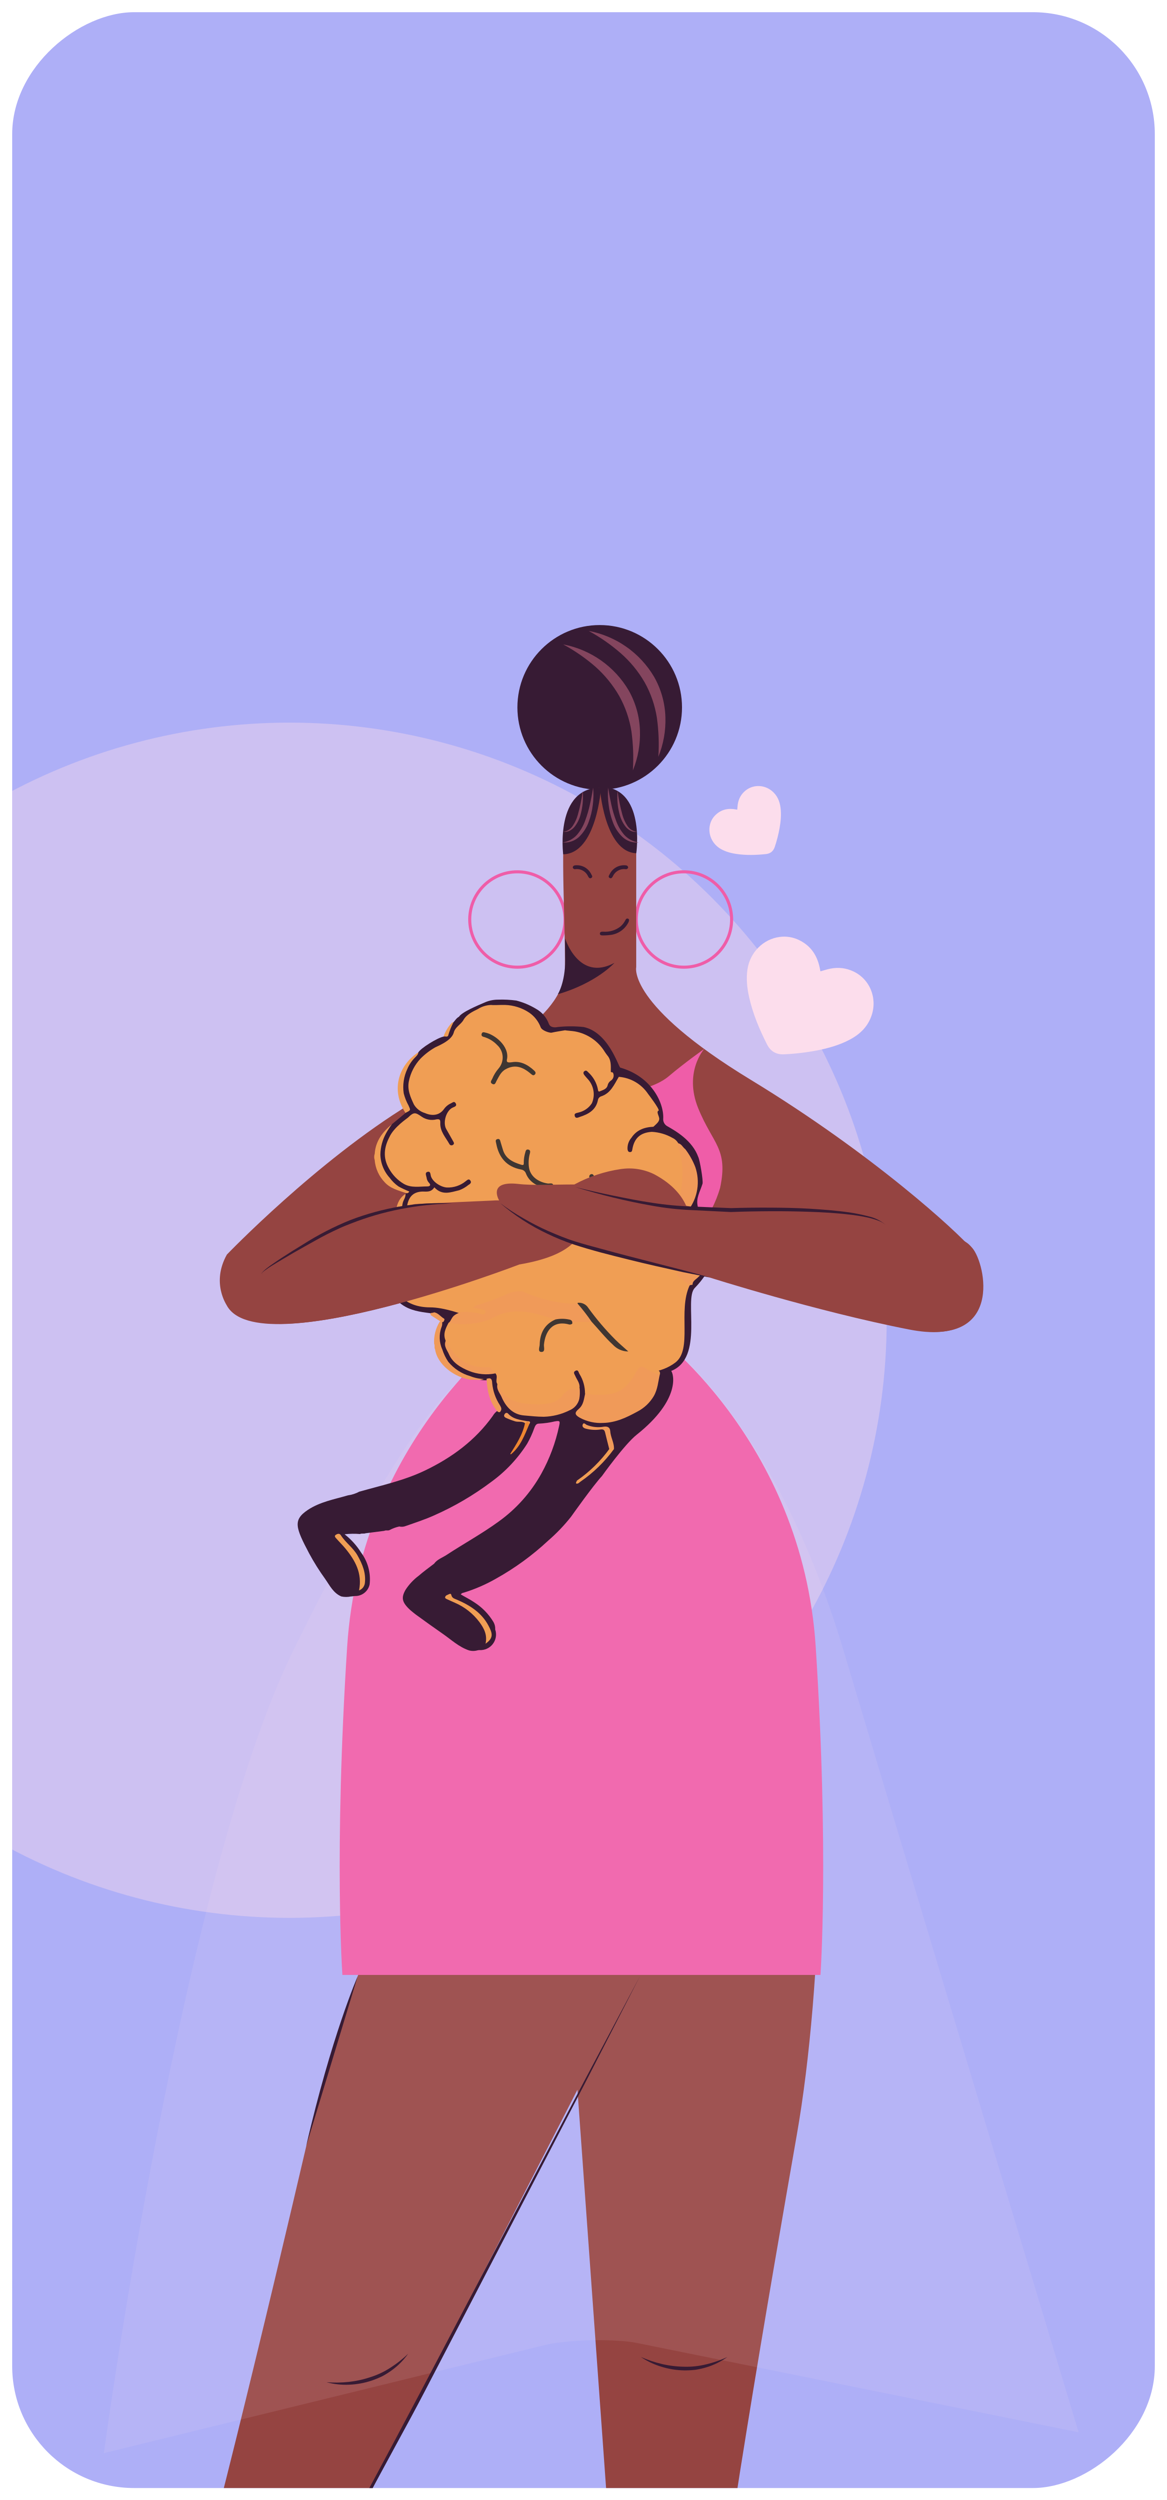<svg width="383" height="820" viewBox="0 0 383 820" fill="none" xmlns="http://www.w3.org/2000/svg">
<g filter="url(#filter0_d_2_95)">
<g clip-path="url(#clip0_2_95)">
<rect x="379" width="812" height="375" rx="40" transform="rotate(90 379 0)" fill="#AEAFF7"/>
<circle opacity="0.4" cx="95" cy="429" r="196" fill="#FCDDEC"/>
<g clip-path="url(#clip1_2_95)">
<path d="M214.069 408.25L213.697 434.658C213.697 434.658 255.403 465.134 263.698 516.689C271.994 568.243 270.265 646.157 261.501 696.199C252.737 746.241 235.63 845.377 233.301 876.658C230.972 907.939 236.423 939.076 230.024 951.919C223.625 964.763 215.234 969 215.234 969C215.234 969 200.54 834.634 200.083 828.26L185.737 628.896C185.737 628.896 175.233 546.385 182.7 529.376C190.167 512.368 211.656 505.79 211.656 505.79L183.697 506.882L214.069 408.25Z" fill="#954441"/>
<path d="M241.297 486.093L247.78 476.49C247.576 476.99 247.26 477.436 246.856 477.794C246.452 478.152 245.971 478.412 245.451 478.554C236.519 481.015 193.829 494.543 168.931 533.95C141.067 578.122 112.063 650.443 100.502 699.909C88.941 749.375 65.687 847.274 55.603 876.946C45.519 906.619 28.172 933.206 29 947.49C29.248 952.928 30.468 958.278 32.602 963.287C32.864 963.886 33.289 964.401 33.828 964.773C34.367 965.146 34.999 965.361 35.653 965.394C36.307 965.428 36.957 965.279 37.532 964.964C38.106 964.649 38.581 964.18 38.904 963.611C51.918 940.456 102.531 850.455 105.064 845.498L196.47 667.848L196.554 667.692C198.067 665.111 238.572 595.671 238.38 577.426C238.296 569.408 235.054 562.146 231.381 556.492C230.967 555.847 230.775 555.084 230.834 554.319C230.892 553.554 231.199 552.83 231.706 552.254C232.213 551.679 232.894 551.285 233.646 551.131C234.397 550.978 235.178 551.073 235.871 551.403L241.789 554.212C242.299 554.452 242.859 554.568 243.422 554.548C243.985 554.528 244.536 554.373 245.027 554.097C245.518 553.821 245.936 553.431 246.246 552.96C246.556 552.49 246.748 551.951 246.807 551.391L243.578 495.803C244.07 491.758 242.846 482.311 241.297 486.093Z" fill="#954441"/>
<path d="M267.708 536.074C263.326 468.015 213.889 432.497 213.889 432.497L214.273 405.417L190.864 393.942L167.454 405.417L167.838 432.497C167.838 432.497 118.317 468.015 113.935 536.074C109.554 604.133 112.375 643.72 112.375 643.72H269.268C269.268 643.72 272.09 604.121 267.708 536.074Z" fill="#EF5DA8"/>
<path opacity="0.1" d="M276.772 537.095C252.762 456.972 213.889 432.461 213.889 432.461L214.273 405.382L190.864 393.906L167.454 405.382L159.23 444.813C159.23 444.813 146.313 435.69 96.36 537.095C59.541 611.912 34.078 800.557 34.078 800.557L178.366 765.219C179.986 764.809 181.63 764.5 183.288 764.294C190.41 763.429 197.601 763.276 204.753 763.838C206.435 763.981 208.107 764.225 209.76 764.571L354 793.727C354 793.727 307.949 641.26 276.772 537.095Z" fill="#FCDDEC"/>
<path d="M196.818 255.015C211.736 255.015 223.83 242.923 223.83 228.008C223.83 213.092 211.736 201 196.818 201C181.9 201 169.807 213.092 169.807 228.008C169.807 242.923 181.9 255.015 196.818 255.015Z" fill="#371B34"/>
<path d="M224.466 313.208C233.105 313.208 240.109 306.205 240.109 297.567C240.109 288.929 233.105 281.927 224.466 281.927C215.827 281.927 208.824 288.929 208.824 297.567C208.824 306.205 215.827 313.208 224.466 313.208Z" stroke="#EF5DA8" stroke-miterlimit="10"/>
<path d="M169.806 313.208C178.446 313.208 185.449 306.205 185.449 297.567C185.449 288.929 178.446 281.927 169.806 281.927C161.167 281.927 154.164 288.929 154.164 297.567C154.164 306.205 161.167 313.208 169.806 313.208Z" stroke="#EF5DA8" stroke-miterlimit="10"/>
<path d="M74.464 407.458C74.464 407.458 103.912 376.825 134.549 358.124C165.186 339.423 185.45 328.896 185.45 313.255C185.45 297.615 184.046 274.076 185.45 265.458C186.759 257.356 196.843 249.529 205.199 258.124C207.924 260.933 208.8 264.126 208.8 271.424V313.195C208.8 313.195 205.751 325.439 246.328 350.106C286.905 374.773 314.372 400.232 318.742 405.405C323.112 410.579 329.09 438.031 298.454 432.053C267.817 426.075 232.798 414.948 232.798 414.948C232.798 414.948 187.863 406.258 180.264 399.836C175.2 395.735 169.572 392.384 163.553 389.885C163.553 389.885 159.267 383.127 169.772 384.315C180.276 385.504 198.968 381.915 218.068 389.489C237.168 397.063 278.549 391.085 290.482 397.891L230.985 392.562L223.782 384.363L201.093 359.72L176.278 364.87L150.72 388.685L162.341 389.753C162.341 389.753 178.715 389.753 180.132 389.141C181.549 388.529 201.357 374.185 214.502 381.267C227.648 388.349 226.027 398.239 226.027 398.239C226.027 398.239 205.619 400.46 196.507 398.239C187.395 396.019 195.09 406.534 170.024 410.771C170.024 410.771 84.788 443.516 74.416 424.119C74.464 424.071 69.23 416.797 74.464 407.458Z" fill="#954441"/>
<path d="M229.136 359.444C224.334 347.561 231.129 340.011 231.129 340.011C231.129 340.011 224.551 344.668 219.532 348.929C212.906 354.571 199.232 354.799 199.232 354.799C169.808 355.999 160.288 341.931 160.288 341.931C160.288 341.931 160.588 355.699 150.924 364.738C140.359 374.665 147.562 389.057 148.211 390.737C148.703 390.821 162.617 390.509 162.617 390.509H163.709C163.121 389.441 160.576 384.051 170.036 385.132C174.742 385.672 181.104 385.24 188.415 385.3C195.714 381.567 206.555 377.593 214.826 382.023C220.829 385.24 223.71 389.033 225.115 392.214C227.948 392.214 230.781 392.358 233.602 392.478C234.709 390.295 235.617 388.017 236.315 385.672C239.089 372.648 233.974 371.34 229.136 359.444Z" fill="#EF5DA8"/>
<path d="M107.153 777.294C109.608 777.487 112.075 777.451 114.524 777.186C116.942 776.918 119.325 776.391 121.631 775.614C123.947 774.88 126.152 773.834 128.186 772.505C130.256 771.179 132.191 769.651 133.96 767.944C132.51 769.995 130.739 771.799 128.714 773.285C127.701 774.036 126.634 774.711 125.52 775.302C124.383 775.857 123.212 776.343 122.015 776.754C119.619 777.556 117.121 778.013 114.596 778.111C112.087 778.226 109.576 777.95 107.153 777.294V777.294Z" fill="#371B34"/>
<path d="M210.348 769.024C212.604 770.014 214.947 770.794 217.347 771.352C219.712 771.889 222.125 772.179 224.55 772.217C226.975 772.283 229.398 772.021 231.753 771.436C234.145 770.873 236.474 770.068 238.704 769.036C236.66 770.497 234.394 771.62 231.993 772.361C230.787 772.735 229.555 773.02 228.308 773.213C227.053 773.364 225.79 773.433 224.526 773.417C221.996 773.375 219.486 772.971 217.071 772.217C214.679 771.503 212.412 770.426 210.348 769.024V769.024Z" fill="#371B34"/>
<path d="M210.048 644.105L192.508 678.23L174.801 712.272L139.374 780.343C136.421 786.021 133.372 791.626 130.298 797.256L121.15 814.121L102.879 847.862L84.583 881.592L66.132 915.201L84.067 881.279L102.231 847.49C114.236 824.912 126.433 802.405 138.378 779.791L174.153 711.9L192.052 677.954L210.048 644.105Z" fill="#371B34"/>
<path d="M117.405 644.105C117.405 644.105 108.785 663.766 100.466 699.932Z" fill="#371B34"/>
<path d="M220.288 445.629C231.176 441.284 224.369 422.174 227.995 418.441C239.436 406.666 232.305 397.351 231.777 396.679C230.3 394.278 229.099 394.278 228.979 391.59C228.379 388.889 229.724 386.92 230.564 384.22C230.828 383.127 229.64 376.345 229.16 375.445C227.227 370.104 221.956 367.043 218.979 365.35C218.556 365.114 218.208 364.764 217.974 364.34C217.741 363.915 217.631 363.433 217.659 362.95C217.983 358.148 214.153 349.146 203.553 346.145C202.905 345.653 199.663 334.55 191.548 332.833C188.723 332.531 185.873 332.531 183.048 332.833C182.712 332.893 180.767 333.313 180.143 331.825C179.381 329.716 177.879 327.954 175.917 326.867C173.906 325.657 171.731 324.744 169.459 324.155C167.47 323.885 165.462 323.785 163.456 323.855C162.039 323.853 160.636 324.131 159.326 324.671C156.505 325.871 151.571 327.96 150.623 329.472C149.71 329.928 149.29 330.877 148.57 331.525C147.828 332.331 147.296 333.309 147.021 334.37C146.942 334.737 146.769 335.077 146.519 335.357C146.268 335.637 145.949 335.847 145.593 335.966C143.552 336.35 137.933 339.855 137.285 341.187C135.616 342.904 133.792 344.512 133.023 346.925C131.991 350.19 131.187 353.395 132.927 356.756C133.564 357.956 134.716 359.505 133.143 360.981L128.641 364.702C126.119 367.189 124.602 370.518 124.38 374.053C124.056 378.47 127.741 384.352 132.015 386.248C132.507 386.476 133.215 386.464 133.215 387.256C133.217 387.363 133.188 387.467 133.131 387.557C131.734 389.553 131.174 392.018 131.571 394.422C131.908 395.943 131.722 397.534 131.042 398.936C130.043 399.848 129.26 400.972 128.749 402.225C126.889 405.994 125.616 409.931 126.276 414.228C126.162 415.082 126.211 415.949 126.421 416.785C127.249 419.918 129.386 422.03 131.907 423.855C134.632 425.823 137.837 426.255 141.031 426.664C141.421 426.778 141.824 426.843 142.231 426.856C143.54 427.336 144.92 427.732 145.148 429.436C145.046 429.834 144.884 430.215 144.668 430.565C143.801 432.403 143.593 434.485 144.08 436.458C144.455 439.576 145.938 442.456 148.258 444.573C151.223 446.993 154.87 448.428 158.69 448.678C159.034 448.708 159.379 448.708 159.722 448.678C160.407 448.606 161.019 448.678 161.079 449.542C161.427 452.232 162.313 454.824 163.684 457.164C164.08 457.968 163.912 458.484 163.096 458.809C162.548 459.233 162.088 459.759 161.739 460.357C156.001 468.399 148.318 474.041 139.518 478.266C132.627 481.579 125.112 483.187 117.909 485.228C116.754 485.847 115.498 486.254 114.199 486.428C109.686 487.749 105.016 488.553 100.994 491.23C96.084 494.531 96.996 496.991 101.438 505.43C103.007 508.344 104.768 511.151 106.708 513.832C108.173 515.921 109.397 518.501 112.039 519.594C113.06 519.81 114.115 519.81 115.136 519.594C115.592 519.594 116.048 519.462 116.504 519.45C117.619 519.475 118.708 519.112 119.585 518.422C120.461 517.732 121.07 516.758 121.306 515.669C121.747 511.95 120.746 508.205 118.509 505.202C117.072 502.898 115.239 500.866 113.095 499.2C114.772 499.001 116.466 498.973 118.149 499.116C118.737 498.816 119.35 499.116 119.986 498.864L126.12 498.072C126.697 497.748 127.393 498.144 127.969 497.76C128.939 497.252 129.973 496.877 131.042 496.643C131.72 496.81 132.433 496.764 133.083 496.511C136.241 495.407 139.398 494.387 142.471 493.006C149.126 490.071 155.422 486.382 161.235 482.011C165.914 478.617 169.91 474.369 173.012 469.492C173.925 467.885 174.696 466.203 175.317 464.462C175.605 463.694 175.917 462.866 176.926 462.902C178.653 462.824 180.37 462.583 182.052 462.182C183.769 461.893 183.865 462.001 183.48 463.754C182.324 469.185 180.37 474.415 177.682 479.274C174.216 485.528 169.397 490.929 163.576 495.083C158.102 499.056 152.183 502.285 146.529 505.994C145.136 506.894 143.48 507.434 142.459 508.851C140.767 510.159 139.026 511.395 137.417 512.8C135.727 514.06 134.272 515.608 133.119 517.373C131.619 519.99 131.847 521.49 134.68 524.083C135.244 524.587 135.88 525.067 136.457 525.523C139.362 527.644 142.295 529.737 145.256 531.801C148.054 533.734 150.575 536.146 153.9 537.275C154.804 537.521 155.757 537.521 156.661 537.275C156.881 537.22 157.107 537.188 157.333 537.179C158.175 537.234 159.018 537.08 159.786 536.732C160.554 536.383 161.225 535.85 161.738 535.181C162.251 534.511 162.591 533.725 162.727 532.893C162.863 532.06 162.792 531.207 162.52 530.409C162.57 529.501 162.339 528.6 161.859 527.828C160.319 525.31 158.23 523.173 155.749 521.574C154.296 520.578 152.712 519.822 151.211 518.909C151.326 518.752 151.473 518.62 151.643 518.523C151.813 518.425 152.001 518.365 152.195 518.345C155.879 517.211 159.426 515.673 162.772 513.76C168.964 510.309 174.717 506.121 179.903 501.289C182.651 498.915 185.167 496.287 187.418 493.438C188.09 492.502 194.621 483.283 197.562 480.091C197.562 480.091 204.981 469.684 208.979 466.527C223.481 454.992 221.08 446.601 220.288 445.629Z" fill="#371B34"/>
<path d="M158.799 448.27C157.418 448.858 155.99 448.39 154.597 448.522C149.003 447.765 143.552 443.504 142.784 438.523C142.436 437.971 142.784 437.323 142.484 436.722C142.333 434.194 142.961 431.68 144.285 429.52C144.369 429.433 144.481 429.377 144.602 429.364C144.722 429.351 144.844 429.381 144.945 429.448C145.003 429.495 145.05 429.553 145.083 429.619C145.116 429.686 145.134 429.758 145.137 429.832C145.17 430.35 145.079 430.869 144.873 431.345C144.019 433.689 144.118 436.275 145.149 438.547C145.605 439.995 146.268 441.37 147.118 442.628C148.983 444.894 151.497 446.535 154.321 447.333C155.747 447.907 157.263 448.224 158.799 448.27V448.27Z" fill="#F09A59"/>
<path d="M128.642 364.702C127.924 365.651 127.274 366.65 126.698 367.691C125.53 369.817 124.891 372.192 124.837 374.617C124.893 377.443 125.967 380.154 127.862 382.251C128.675 383.369 129.669 384.342 130.803 385.132C131.936 385.751 133.107 386.296 134.309 386.765C134.269 386.881 134.204 386.987 134.12 387.076C134.036 387.165 133.933 387.235 133.82 387.282C133.706 387.328 133.584 387.35 133.461 387.346C133.339 387.342 133.218 387.311 133.108 387.257C130.707 386.404 128.174 385.828 126.313 383.812C124.376 381.833 123.195 379.238 122.976 376.478C122.748 375.808 122.748 375.082 122.976 374.413C123.24 370.248 125.557 367.259 128.642 364.702Z" fill="#F09E54"/>
<path d="M137.261 341.152C137.345 341.656 136.769 342.292 136.264 342.784C135.174 343.868 134.302 345.152 133.695 346.565C132.516 349.058 132.098 351.843 132.495 354.571C132.845 355.977 133.382 357.329 134.092 358.592C134.752 360.141 134.932 360.069 133.071 360.993C128.137 353.443 130.862 345.317 137.261 341.152Z" fill="#F09E54"/>
<path d="M133.084 387.557C133.192 388.661 132.436 389.489 132.184 390.486C131.787 392.272 131.787 394.124 132.184 395.911C132.352 396.477 132.325 397.083 132.108 397.632C131.89 398.18 131.494 398.64 130.983 398.936C129.302 395.455 129.386 389.897 133.084 387.557Z" fill="#F09E54"/>
<path d="M144.837 429.472H144.669L141.391 427.348C140.959 426.255 142.087 426.736 142.424 426.399C143.804 426.568 144.549 427.792 145.665 428.428C146.109 428.68 145.737 429.136 145.569 429.472C145.522 429.524 145.464 429.565 145.4 429.594C145.336 429.622 145.267 429.636 145.197 429.636C145.127 429.636 145.058 429.622 144.993 429.594C144.929 429.565 144.872 429.524 144.825 429.472H144.837Z" fill="#F09A59"/>
<path d="M148.738 331.453C148.09 332.722 147.56 334.048 147.154 335.414C147.01 336.314 146.133 335.834 145.569 335.93C146.171 334.224 147.129 332.665 148.378 331.357C148.439 331.325 148.51 331.317 148.577 331.335C148.644 331.353 148.701 331.395 148.738 331.453V331.453Z" fill="#F09E54"/>
<path d="M201.296 348.102C201.434 348.517 201.432 348.965 201.291 349.379C201.151 349.793 200.878 350.15 200.516 350.394C199.941 350.773 199.54 351.365 199.399 352.039C199.063 353.239 197.839 353.491 196.878 353.923C196.326 354.187 196.266 353.623 196.218 353.215C195.776 351.065 194.657 349.113 193.025 347.646C192.689 347.297 192.376 346.913 191.824 347.297C191.272 347.682 191.476 348.21 191.824 348.654C192.172 349.098 192.497 349.434 192.857 349.854C193.845 350.902 194.503 352.217 194.751 353.636C194.998 355.055 194.824 356.516 194.249 357.836C193.233 359.397 191.641 360.493 189.819 360.885C189.231 361.065 188.367 361.089 188.619 361.966C188.883 363.022 189.819 362.482 190.336 362.302C193.109 361.401 195.534 360.093 196.218 356.888C196.249 356.6 196.36 356.326 196.538 356.097C196.716 355.868 196.955 355.693 197.227 355.592C200.432 354.584 201.56 351.703 203.085 349.17C205.005 349.314 206.868 349.892 208.531 350.861C210.195 351.83 211.617 353.164 212.689 354.764C213.013 355.184 216.29 359.481 216.194 360.225C215.21 360.585 216.411 362.086 216.363 363.01C216.315 363.934 215.438 364.606 214.442 365.543C211.488 365.675 208.919 366.587 207.239 369.144C206.783 369.663 206.434 370.268 206.214 370.923C205.993 371.579 205.905 372.271 205.954 372.961C206.026 373.441 206.23 373.885 206.807 373.849C207.383 373.813 207.431 373.453 207.515 373.009C208.139 369.264 210.144 367.463 213.913 367.211C216.307 367.332 218.639 368.015 220.72 369.204C221.547 369.595 222.225 370.244 222.653 371.052C226.123 379.455 224.166 387.485 221.453 395.539C220.117 395.802 218.736 395.698 217.455 395.239C216.565 394.995 215.651 394.85 214.73 394.807C214.238 394.807 213.709 394.807 213.649 395.407C213.589 396.007 214.106 396.247 214.67 396.271C215.649 396.292 216.609 396.552 217.465 397.029C218.321 397.506 219.047 398.186 219.58 399.008C220.055 399.653 220.412 400.376 220.636 401.145C220.87 401.797 220.87 402.509 220.636 403.161C220.144 403.953 219.436 403.029 218.872 402.921C216.471 402.513 211.092 404.422 211.092 404.422C210.732 405.286 226.699 416.869 226.315 417.625C222.437 425.896 227.359 438.547 221.621 442.892C203.541 456.588 158.654 424.779 141.187 424.779C125.172 424.779 125.064 405.754 130.947 402.129C131.223 401.961 132.519 404.109 133.684 405.178C137.045 408.203 146.649 410.459 148.246 406.858C148.03 406.654 146.421 405.478 146.637 405.274L148.81 403.857C149.17 403.629 148.534 402.345 148.078 402.561C147.622 402.777 147.082 403.137 146.589 403.437C144.188 404.914 138.87 404.542 136.985 402.525C135.868 401.3 134.985 399.88 134.38 398.336C133.429 396.035 133.187 393.502 133.684 391.062C134.284 388.313 135.797 386.897 138.63 386.789C140.023 386.789 141.475 387.101 142.544 385.408C145.149 388.229 147.982 386.993 150.695 386.368C151.779 385.97 152.789 385.394 153.684 384.664C154.201 384.34 154.885 383.932 154.369 383.188C153.852 382.443 153.324 383.056 152.856 383.392C151.112 384.821 148.903 385.56 146.649 385.468C144.705 385.336 142.003 383.668 141.415 381.735C141.235 381.123 141.331 380.079 140.335 380.331C139.338 380.583 139.891 381.531 139.999 382.215C140.067 382.85 140.341 383.444 140.779 383.908C141.571 384.688 141.031 385.108 140.323 385.108C137.706 385.108 135.028 385.684 132.555 384.292C130.474 383.07 128.768 381.302 127.621 379.178C125.629 375.709 126.049 372.289 127.777 368.976C129.242 365.687 133.624 362.806 133.9 362.542C135.845 360.633 136.301 360.789 138.45 362.278C139.136 362.745 139.913 363.062 140.73 363.209C141.547 363.356 142.386 363.329 143.192 363.13C144.392 362.938 144.536 363.322 144.5 364.33C144.392 367.055 146.217 368.976 147.442 371.136C147.487 371.248 147.557 371.347 147.646 371.428C147.735 371.509 147.841 371.569 147.956 371.604C148.071 371.638 148.192 371.647 148.311 371.628C148.43 371.609 148.543 371.564 148.642 371.496C149.266 371.088 148.894 370.632 148.642 370.164C147.91 368.868 147.19 367.559 146.445 366.287C145.245 364.162 146.445 360.081 148.714 359.193C149.314 358.953 150.047 358.677 149.555 357.848C149.062 357.02 148.522 357.632 148.03 357.848C147.126 358.245 146.343 358.875 145.761 359.673C144.248 361.846 141.847 362.11 139.446 361.041C137.935 360.598 136.649 359.598 135.845 358.245C134.728 355.844 133.612 353.443 134.188 350.61C134.75 347.824 136.081 345.25 138.03 343.18C139.419 341.778 140.99 340.567 142.7 339.579C143.276 339.195 148.03 337.515 148.882 334.778C149.314 332.809 151.283 332.041 152.136 330.469C153.168 328.692 155.161 327.756 156.83 326.94C158.138 326.104 159.648 325.64 161.199 325.595C161.884 325.703 163.997 325.595 164.393 325.595C164.789 325.595 165.329 325.595 165.785 325.595C168.593 325.683 171.32 326.552 173.661 328.104C175.384 329.279 176.704 330.955 177.442 332.905C177.85 334.034 180.443 334.826 181.044 334.682C182.496 334.358 183.973 334.154 185.438 333.902C185.822 333.998 187.959 334.13 188.679 334.274C190.691 334.634 192.605 335.415 194.293 336.568C195.982 337.72 197.407 339.217 198.475 340.96C198.715 341.344 199.003 341.704 199.267 342.076C200.624 343.612 200.468 345.497 200.468 347.322C200.444 348.054 200.996 347.225 201.296 348.102Z" fill="#F09E54"/>
<path d="M206.207 439.243C209.218 441.609 212.465 443.66 215.895 445.364C216.164 445.462 216.383 445.662 216.507 445.92C216.63 446.178 216.648 446.474 216.555 446.745C215.991 447.345 215.354 447.009 214.826 446.745C214.082 446.445 213.374 446.049 212.653 445.689C210.252 444.488 210.252 444.488 208.944 446.721C207.816 448.726 206.297 450.485 204.478 451.894C202.7 453.187 200.553 453.873 198.355 453.851C197.035 453.851 195.714 453.851 194.394 453.851C193.954 453.9 193.509 453.848 193.093 453.698C192.676 453.548 192.3 453.305 191.993 452.987C191.996 450.762 191.381 448.58 190.216 446.685C189.856 446.181 189.832 445.076 188.871 445.581C187.911 446.085 188.631 446.781 188.871 447.417C189.4 448.617 190.432 449.746 190.168 451.258C190.048 452.146 189.472 452.338 188.679 452.218C188.048 452.121 187.402 452.201 186.814 452.452C186.227 452.702 185.721 453.112 185.354 453.635C184.39 454.788 183.165 455.694 181.781 456.278C180.397 456.863 178.893 457.109 177.395 456.996C174.98 457.088 172.564 456.902 170.192 456.444C166.59 455.591 164.117 453.587 163.217 449.89C162.424 448.833 163.613 447.381 162.532 446.385C162.172 446.229 161.716 446.241 161.488 445.845C160.936 444.884 160.035 444.86 159.087 444.836C153.661 444.728 149.699 442.148 146.866 437.634C146.504 437.047 146.293 436.379 146.254 435.69C145.305 433.517 146.254 431.645 147.238 429.796C148.775 429.556 150.335 429.508 151.884 429.652C155.63 429.667 159.329 428.812 162.688 427.155C165.877 425.632 169.47 425.17 172.941 425.835C175.666 426.291 178.331 427.035 181.008 427.684C181.264 427.727 181.509 427.822 181.727 427.962C181.946 428.102 182.134 428.285 182.281 428.5C182.281 429.376 181.62 429.64 181.08 430C178.043 431.969 177.479 434.934 177.707 438.198C177.904 436.901 178.185 435.618 178.547 434.357C179.651 430.996 181.788 429.556 185.306 429.7C186.106 429.878 186.94 429.82 187.707 429.532C189.616 428.5 191.645 429.028 193.625 429.016C195.426 429.448 196.134 431.128 197.227 432.329C198.571 433.829 199.988 435.246 201.405 436.662C202.783 437.884 204.427 438.768 206.207 439.243V439.243Z" fill="#F09E54"/>
<path d="M192.053 452.999C194.696 453.572 197.424 453.649 200.096 453.227C204.61 452.566 207.035 449.218 209.028 445.58C209.82 444.116 210.444 443.9 211.873 444.716C213.268 445.724 214.865 446.417 216.555 446.745C215.991 449.145 215.883 451.546 214.598 453.827C213.31 456.024 211.424 457.81 209.16 458.976C205.69 460.873 202.101 462.577 198.043 462.673C195.33 462.854 192.622 462.254 190.24 460.945C188.595 459.997 188.511 459.3 189.928 458.1C191.536 456.732 191.632 454.823 192.053 452.999Z" fill="#F09A59"/>
<path d="M182.28 428.752C176.794 427.024 171.344 425.151 165.473 426.675C163.432 427.18 161.739 428.44 159.735 429.076C155.719 430.348 151.451 430.612 147.309 429.844C148.054 429.124 148.222 428.044 149.122 427.384C151.367 425.727 153.804 426.351 156.217 426.567C156.837 426.68 157.451 426.828 158.054 427.012C158.606 427.144 159.158 427.084 159.338 426.471C159.519 425.859 158.918 425.571 158.426 425.463C157.43 425.247 156.409 425.103 155.257 424.911C155.796 424.343 156.511 423.971 157.286 423.855C160.242 422.953 163.141 421.871 165.965 420.614C167.6 419.757 169.443 419.379 171.283 419.521C175.377 420.11 179.027 422.33 183.156 422.75C184.513 422.894 185.798 423.374 187.166 423.471H189.339C189.571 423.462 189.801 423.51 190.011 423.61C190.22 423.711 190.401 423.86 190.54 424.047C191.74 425.415 192.832 426.94 193.949 428.392C194.085 428.545 194.177 428.731 194.215 428.932C194.253 429.133 194.236 429.34 194.165 429.532C192.604 429.532 191.056 429.532 189.507 429.532C189.197 429.503 188.884 429.548 188.594 429.663C188.304 429.777 188.045 429.959 187.838 430.192C186.706 429.323 185.285 428.92 183.865 429.064C183.313 429.064 182.724 429.28 182.28 428.752Z" fill="#F09A59"/>
<path d="M229.088 414.924C228.379 415.657 227.251 416.125 227.299 417.325C226.999 417.481 226.615 417.325 226.35 417.625L222.161 414.216C221.961 413.288 221.989 412.325 222.242 411.409C222.495 410.494 222.965 409.653 223.613 408.959C224.246 409.711 224.591 410.664 224.586 411.647C224.586 412.104 224.766 412.44 225.294 412.428C225.822 412.416 225.918 412.044 225.978 411.599C226.029 410.271 225.65 408.962 224.898 407.866C224.55 407.206 224.238 406.534 223.913 405.862C223.542 403.501 222.905 401.19 222.017 398.972C221.789 398.396 221.464 397.772 221.813 397.171C223.577 396.283 225.63 395.971 227.071 394.447C227.731 394.315 228.091 394.759 228.451 395.203C231.38 399.424 232.523 404.631 231.633 409.691C231.487 410.728 231.074 411.708 230.432 412.536C230.156 413.46 229.292 413.988 229.088 414.924Z" fill="#F09A59"/>
<path d="M163.276 449.902C165.677 455.352 170.275 456.552 175.569 456.54C177.349 456.647 179.135 456.506 180.875 456.12C182.343 455.743 183.648 454.901 184.597 453.719C185.797 452.195 187.166 451.031 189.303 451.799C189.867 451.991 189.939 451.427 190.227 451.223C190.356 452.422 190.32 453.634 190.119 454.824C189.915 455.659 189.515 456.433 188.951 457.083C188.387 457.732 187.676 458.237 186.878 458.557C184.263 459.861 181.395 460.577 178.474 460.657C176.29 460.657 174.117 460.405 171.956 460.225C168.198 459.901 165.953 457.332 164.573 454.067C163.96 452.771 162.82 451.547 163.276 449.902Z" fill="#F09A59"/>
<path d="M221.465 395.526C221.326 394.151 221.506 392.763 221.993 391.469C224.59 384.885 224.654 377.572 222.173 370.944C223.59 370.884 223.998 372.228 224.911 372.9C226.274 374.684 227.378 376.652 228.188 378.746C228.995 381.091 229.215 383.598 228.83 386.048C228.445 388.498 227.466 390.817 225.979 392.802C225.655 394.266 224.418 394.59 223.242 394.986C222.654 395.178 222.065 395.346 221.465 395.526Z" fill="#F09A59"/>
<path d="M223.614 409.007C223.133 410.759 222.641 412.512 222.161 414.264C218.728 411.863 215.87 408.755 212.653 406.03C216.915 403.113 222.521 404.541 223.614 409.007Z" fill="#F09E54"/>
<path d="M194.153 429.484C192.749 427.429 191.226 425.457 189.591 423.579C189.471 423.507 189.435 423.447 189.471 423.375C189.507 423.303 189.555 423.279 189.603 423.279C190.277 423.201 190.959 423.316 191.571 423.609C192.183 423.902 192.699 424.361 193.061 424.935C195.758 428.664 198.749 432.172 202.005 435.426C203.349 436.758 204.802 437.971 206.206 439.243C205.251 439.243 204.307 439.045 203.433 438.66C202.558 438.276 201.774 437.714 201.128 437.01C198.595 434.682 196.482 431.993 194.153 429.484Z" fill="#3F3632"/>
<path d="M146.313 435.69C147.125 437.146 148.04 438.542 149.05 439.867C150.338 441.395 151.968 442.597 153.808 443.377C155.647 444.157 157.645 444.493 159.639 444.356C161.487 444.236 161.643 445.665 162.544 446.445C159.661 447.012 156.676 446.733 153.948 445.641C151.247 444.536 148.642 443.012 147.417 440.311C146.865 438.931 145.449 437.467 146.313 435.69Z" fill="#F09A59"/>
<path d="M117.837 517.613C118.965 511.935 116.528 507.722 113.299 503.797C112.387 502.693 111.33 501.684 110.394 500.604C110.082 500.256 109.542 499.764 110.274 499.332C110.826 498.996 111.474 498.828 111.907 499.572C113.443 501.973 115.916 503.617 117.357 506.186C118.941 509.007 120.118 511.827 119.758 515.116C119.703 515.67 119.494 516.198 119.155 516.639C118.815 517.081 118.359 517.418 117.837 517.613V517.613Z" fill="#F09E54"/>
<path d="M159.351 535.09C159.999 532.173 158.835 530.024 157.334 527.984C155.246 525.202 152.464 523.017 149.267 521.646C148.439 521.262 147.586 520.914 146.758 520.518C146.458 520.374 146.002 520.194 146.086 519.821C146.242 519.185 146.902 519.077 147.406 518.825C147.91 518.573 148.066 518.825 148.15 519.197C148.379 520.146 149.171 520.314 149.915 520.638C154.225 522.474 158.091 524.923 160.336 529.208C161.608 531.657 162.1 533.157 159.351 535.09Z" fill="#F09E54"/>
<path d="M230.108 412.836C232.665 406.594 231.308 400.832 227.995 395.299C228.451 394.506 229.195 394.902 229.832 394.842C232.313 398.29 233.46 402.521 233.061 406.75C233.016 409.142 232.088 411.434 230.456 413.184C230.144 413.256 229.976 413.196 230.108 412.836Z" fill="#F09E54"/>
<path d="M163.288 458.941C160.659 455.844 159.879 452.135 159.687 448.222C161.055 447.754 161.499 448.222 161.535 449.686C161.785 452.234 162.646 454.684 164.044 456.828C164.368 457.428 164.777 458.028 164.344 458.737C164.08 459.313 163.732 459.217 163.288 458.941Z" fill="#F09A59"/>
<path d="M199.952 471.268C199.507 469.479 199.027 467.667 198.607 465.89C198.403 465.014 198.067 464.69 197.058 464.834C195.455 465.067 193.822 464.973 192.256 464.558C191.5 464.378 190.984 463.874 191.224 463.238C191.56 462.337 192.16 463.154 192.568 463.334C194.341 464.05 196.281 464.249 198.163 463.91C199.363 463.742 200.204 464.09 200.288 465.446C200.408 467.451 201.632 469.227 201.488 471.292C201.258 471.441 200.99 471.518 200.716 471.513C200.443 471.509 200.176 471.424 199.952 471.268Z" fill="#F09A59"/>
<path d="M146.649 407.626C143.024 407.631 139.435 406.904 136.097 405.49C134.541 404.71 133.244 403.497 132.363 401.997C132.111 401.624 132.003 401.12 131.427 401.072C131.715 400.34 132.363 399.956 132.879 399.44C134.44 400.64 134.716 402.561 136.049 403.857C137.241 404.814 138.618 405.513 140.094 405.91C142.243 406.762 144.632 406.51 146.649 407.626Z" fill="#F09E54"/>
<path d="M200.084 471.076C200.504 471.364 201.38 470.632 201.452 471.304C198.452 475.415 194.779 478.991 190.588 481.879C190.143 482.179 189.783 482.731 189.099 482.563C188.907 482.167 189.267 481.915 189.351 481.591C193.502 478.724 197.132 475.168 200.084 471.076Z" fill="#F09E54"/>
<path d="M187.166 423.567C181.666 423.157 176.283 421.766 171.271 419.462C174.189 418.885 176.578 420.662 179.207 421.298C181.836 421.934 184.513 422.618 187.166 423.267C187.286 423.339 187.322 423.399 187.286 423.459C187.277 423.485 187.261 423.509 187.24 423.528C187.219 423.547 187.194 423.56 187.166 423.567Z" fill="#F09E54"/>
<path d="M173.708 463.082C172.16 466.683 170.875 470.368 167.706 472.961C167.68 472.968 167.653 472.97 167.627 472.965C167.6 472.96 167.576 472.949 167.555 472.932C167.533 472.916 167.516 472.895 167.505 472.87C167.494 472.846 167.489 472.819 167.49 472.793C169.459 469.624 171.535 466.527 172.292 462.782C172.322 462.671 172.375 462.568 172.449 462.479C172.523 462.391 172.615 462.32 172.719 462.271C172.822 462.222 172.936 462.196 173.051 462.195C173.166 462.194 173.28 462.218 173.384 462.266C173.84 462.398 173.84 462.734 173.708 463.082Z" fill="#EE8631"/>
<path d="M221.812 397.219C222.808 399.445 223.564 401.771 224.069 404.157C224.165 404.769 224.453 405.357 223.913 405.909C222.292 404.901 222.196 403.341 222.208 401.636C222.214 400.856 222.044 400.084 221.711 399.378C221.379 398.671 220.892 398.048 220.287 397.555C220.804 397.111 221.356 397.387 221.812 397.219Z" fill="#F09E54"/>
<path d="M173.709 463.082C173.48 461.881 172.892 462.41 172.328 462.782C171.308 461.977 170.011 462.53 168.871 462.097C167.892 461.79 166.934 461.421 166.001 460.993C165.437 460.693 165.269 460.333 165.617 459.793C165.965 459.253 166.47 459.265 166.818 459.697C168.474 461.485 170.743 461.677 172.928 462.097C173.709 462.121 174.321 462.145 173.709 463.082Z" fill="#F09A59"/>
<path d="M230.108 412.836L230.456 413.184C230.118 413.848 229.653 414.439 229.087 414.924C228.835 413.94 229.724 413.46 230.108 412.836Z" fill="#F09E54"/>
<path d="M187.862 421.538C188.559 421.298 189.399 421.85 189.999 421.118C190.407 421.394 190.66 421.778 189.999 421.814C189.339 421.85 188.499 422.09 187.862 421.538Z" fill="#F09E54"/>
<path d="M187.167 423.566V423.278H189.567C189.562 423.378 189.562 423.479 189.567 423.578L187.167 423.566Z" fill="#F09E54"/>
<path d="M146.649 405.274V405.898C146.301 405.898 145.869 405.898 145.881 405.502C145.893 405.105 146.361 405.286 146.649 405.274Z" fill="#F09A59"/>
<path d="M166.433 343.168C166.061 344.488 166.65 344.56 168.054 344.368C170.875 343.912 173.204 345.197 175.257 347.069C175.653 347.441 176.025 347.885 175.545 348.401C175.065 348.918 174.621 348.521 174.213 348.173C171.728 346.049 169.123 344.896 165.893 346.709C164.345 347.585 163.744 349.11 162.976 350.454C162.664 351.042 162.484 351.978 161.559 351.474C160.635 350.97 161.367 350.274 161.559 349.794C162.066 348.565 162.767 347.426 163.636 346.421C164.572 345.337 165.049 343.931 164.966 342.502C164.883 341.072 164.247 339.731 163.192 338.763C162.007 337.509 160.512 336.59 158.858 336.098C158.294 335.978 157.85 335.69 158.09 335.018C158.33 334.345 158.822 334.562 159.29 334.658C162.388 335.282 167.058 339.039 166.433 343.168Z" fill="#3F3632"/>
<path d="M179.243 385.768C176.734 385.084 173.949 384.087 172.641 380.967C172.532 380.598 172.319 380.269 172.027 380.02C171.735 379.771 171.377 379.612 170.996 379.562C166.266 378.674 163.709 375.625 162.845 371.004C162.737 370.44 162.436 369.803 163.241 369.587C164.045 369.371 164.153 370.056 164.309 370.632C164.525 371.412 164.789 372.168 165.006 372.936C165.87 376.069 168.391 377.174 171.14 378.026C171.86 378.254 171.944 377.858 171.896 377.342C171.895 376.19 172.065 375.046 172.401 373.945C172.509 373.428 172.713 372.864 173.409 373.032C174.105 373.2 174.033 373.777 173.901 374.293C173.505 375.726 173.394 377.222 173.577 378.698C173.961 381.951 176.842 383.739 179.796 384.159C180.468 384.244 181.404 383.751 181.644 384.856C181.765 385.468 181.068 385.768 179.243 385.768Z" fill="#3F3632"/>
<path d="M201.032 389.669C198.547 389.393 196.398 388.577 195.281 386.068C194.717 384.808 194.081 383.571 193.541 382.323C193.468 382.224 193.42 382.109 193.401 381.987C193.381 381.866 193.39 381.742 193.428 381.625C193.465 381.508 193.53 381.402 193.616 381.314C193.702 381.227 193.808 381.161 193.925 381.122C194.489 380.906 194.765 381.327 194.969 381.759C195.377 382.647 195.834 383.511 196.17 384.423C197.634 388.385 201.284 388.565 204.117 387.532C204.765 387.292 205.702 386.332 206.134 387.532C206.566 388.733 205.27 388.733 204.585 388.961C203.469 389.462 202.254 389.704 201.032 389.669V389.669Z" fill="#3F3632"/>
<path d="M182.28 428.752C183.737 428.448 185.241 428.448 186.698 428.752C187.574 428.884 187.898 429.268 187.826 430.108C187.649 430.257 187.435 430.355 187.207 430.393C186.979 430.431 186.746 430.407 186.53 430.324C181.32 429.052 178.967 432.629 178.522 436.998C178.438 437.851 179.051 439.399 177.706 439.399C176.362 439.399 177.106 437.779 177.118 436.998C177.214 433.253 178.702 430.324 182.28 428.752Z" fill="#3F3632"/>
<path d="M184.837 207.35C189.29 208.19 193.512 209.972 197.22 212.576C200.928 215.18 204.037 218.547 206.338 222.45C208.608 226.462 209.872 230.963 210.024 235.57C210.184 240.049 209.394 244.512 207.707 248.665C207.972 244.383 207.811 240.084 207.227 235.834C206.577 231.759 205.215 227.83 203.205 224.226C201.123 220.627 198.476 217.385 195.366 214.624C192.132 211.822 188.602 209.383 184.837 207.35V207.35Z" fill="#84455E"/>
<path d="M193.193 202.921C197.646 203.761 201.868 205.542 205.576 208.147C209.284 210.751 212.393 214.118 214.694 218.021C216.969 222.03 218.234 226.533 218.38 231.141C218.536 235.612 217.747 240.067 216.063 244.212C216.334 239.934 216.173 235.639 215.582 231.393C214.946 227.311 213.584 223.376 211.561 219.773C209.484 216.191 206.836 212.972 203.722 210.243C200.493 207.422 196.962 204.966 193.193 202.921V202.921Z" fill="#84455E"/>
<path d="M197.25 254.319C197.25 254.319 195.858 275.925 184.837 276.189C184.837 276.189 182.028 254.235 197.25 254.319Z" fill="#371B34"/>
<path d="M196.818 254.031C196.818 254.031 198.271 275.421 208.823 275.841C208.823 275.841 212.029 253.935 196.818 254.031Z" fill="#371B34"/>
<path d="M199.591 254.319C199.879 256.192 200.239 258.04 200.624 259.853C201.012 261.657 201.534 263.431 202.184 265.158C202.789 266.864 203.705 268.443 204.885 269.816C206.118 271.176 207.795 272.053 209.615 272.288C208.652 272.391 207.679 272.289 206.758 271.988C205.834 271.668 204.987 271.157 204.273 270.488C202.858 269.12 201.777 267.444 201.116 265.59C200.44 263.791 199.985 261.917 199.759 260.009C199.487 258.125 199.431 256.216 199.591 254.319V254.319Z" fill="#84455E"/>
<path d="M202.689 255.387C203.022 258.044 203.552 260.672 204.274 263.249C204.624 264.529 205.175 265.744 205.907 266.85C206.265 267.387 206.732 267.841 207.279 268.185C207.825 268.528 208.437 268.752 209.076 268.843C208.382 268.916 207.681 268.8 207.047 268.507C206.405 268.194 205.836 267.748 205.378 267.199C204.509 266.102 203.86 264.846 203.47 263.502C202.697 260.871 202.432 258.117 202.689 255.387V255.387Z" fill="#84455E"/>
<path d="M191.248 255.387C191.491 258.118 191.218 260.871 190.444 263.502C190.053 264.846 189.405 266.102 188.535 267.199C188.077 267.748 187.509 268.194 186.866 268.507C186.232 268.8 185.531 268.916 184.837 268.843C185.483 268.747 186.101 268.514 186.65 268.16C187.198 267.806 187.665 267.339 188.019 266.79C188.75 265.684 189.301 264.469 189.651 263.189C190.375 260.632 190.908 258.024 191.248 255.387V255.387Z" fill="#84455E"/>
<path d="M194.669 254.319C194.839 256.214 194.799 258.123 194.549 260.009C194.323 261.917 193.868 263.791 193.192 265.59C192.531 267.444 191.45 269.12 190.035 270.488C189.297 271.167 188.421 271.679 187.466 271.988C186.546 272.289 185.572 272.391 184.609 272.288C186.429 272.053 188.106 271.176 189.339 269.816C190.519 268.443 191.435 266.864 192.04 265.158C192.69 263.431 193.212 261.657 193.601 259.853C194.009 258.04 194.369 256.216 194.669 254.319Z" fill="#84455E"/>
<path d="M185.449 303.737C185.449 303.737 189.903 318.141 201.656 311.791C201.656 311.791 195.846 318.357 183.084 322.078C183.084 322.078 185.485 318.273 185.485 311.011L185.449 303.737Z" fill="#371B34"/>
<path d="M298.885 390.713C296.976 390.521 231.332 392.49 231.332 392.49C229.184 392.214 227.131 391.866 225.186 391.446C223.781 388.253 220.864 384.436 214.862 381.207C211.612 379.562 207.949 378.915 204.333 379.346L203.733 379.418C198.399 380.201 193.243 381.912 188.499 384.472C181.2 384.472 174.825 384.844 170.119 384.303C160.659 383.235 163.204 388.613 163.804 389.693H162.7L136.289 390.893C130.998 391.917 125.626 392.459 120.238 392.514C111.342 392.514 74.847 407.374 74.847 407.374C69.601 416.785 74.847 424.059 74.847 424.059C85.171 443.456 170.443 410.711 170.443 410.711C180.839 408.946 185.605 406.114 188.258 403.509C203.421 409.09 233.205 414.888 233.205 414.888C233.205 414.888 268.212 426.027 298.849 431.993C329.486 437.959 323.519 410.519 319.137 405.345C316.232 402.02 318.525 405.441 298.885 390.713ZM231.381 392.502L241.669 393.426C238.103 393.222 234.646 392.934 231.381 392.502V392.502Z" fill="#954441"/>
<path d="M148.522 390.773C145.671 390.777 142.821 390.937 139.987 391.254C137.154 391.53 134.345 391.998 131.583 392.514C126.007 393.591 120.542 395.179 115.257 397.255C113.948 397.771 112.615 398.264 111.331 398.876C110.046 399.488 108.738 400.076 107.501 400.712C104.968 401.985 102.507 403.425 100.01 404.805C97.513 406.186 95.028 407.614 92.627 409.067C91.427 409.787 90.166 410.519 88.966 411.275C88.365 411.659 87.777 412.059 87.201 412.476C86.901 412.68 86.625 412.896 86.349 413.124C86.213 413.237 86.092 413.366 85.988 413.508C85.955 413.535 85.93 413.57 85.915 413.61C85.9 413.651 85.897 413.694 85.904 413.736C85.904 413.808 86.048 413.82 86.132 413.808C86.216 413.796 85.928 413.808 85.88 413.748C85.871 413.702 85.872 413.655 85.882 413.61C85.893 413.564 85.912 413.521 85.94 413.484C86.047 413.336 86.163 413.196 86.288 413.064C86.54 412.812 86.817 412.572 87.081 412.331C87.633 411.875 88.209 411.455 88.785 411.023C89.986 410.183 91.186 409.379 92.315 408.622C94.716 407.05 97.117 405.55 99.578 404.061C104.426 400.983 109.54 398.348 114.86 396.187C120.225 394.126 125.783 392.61 131.451 391.662C137.086 390.688 142.817 390.39 148.522 390.773Z" fill="#371B34"/>
<path d="M164.093 390.533C166.545 392.39 169.12 394.078 171.8 395.587C174.45 397.133 177.183 398.531 179.988 399.776C182.797 400.976 185.63 402.177 188.535 403.089C191.44 404.001 194.418 404.817 197.395 405.598C203.325 407.254 209.292 408.743 215.258 410.291L224.202 412.584L233.134 414.984C230.108 414.444 227.131 413.784 224.07 413.208L215.078 411.191C209.076 409.823 203.073 408.322 197.071 406.75C194.093 405.934 191.14 405.093 188.187 404.121C185.249 403.124 182.375 401.95 179.579 400.604C173.987 397.961 168.777 394.573 164.093 390.533V390.533Z" fill="#371B34"/>
<path d="M188.787 385.324C192.989 386.344 197.19 387.316 201.416 388.169C205.642 389.021 209.82 389.873 214.141 390.497C218.388 391.148 222.669 391.549 226.963 391.698L239.916 392.226C244.238 392.094 248.548 392.046 252.87 392.07C257.191 392.094 261.513 392.166 265.823 392.43C270.133 392.694 274.455 393.03 278.728 393.63C280.872 393.945 282.997 394.382 285.091 394.938C287.218 395.415 289.191 396.418 290.829 397.855C290.018 397.15 289.076 396.612 288.056 396.271C287.046 395.907 286.016 395.602 284.971 395.359C282.871 394.895 280.747 394.55 278.608 394.326C274.335 393.822 270.037 393.582 265.739 393.438C261.441 393.294 257.131 393.222 252.822 393.246C248.512 393.27 244.202 393.342 239.916 393.51H239.856L226.915 392.874C222.581 392.695 218.264 392.213 213.997 391.433C209.724 390.689 205.498 389.789 201.296 388.769C197.094 387.748 192.916 386.596 188.787 385.324Z" fill="#371B34"/>
<path d="M206.302 298.395C205.766 299.495 204.974 300.451 203.992 301.182C203.01 301.913 201.868 302.398 200.66 302.596C199.749 302.726 198.83 302.791 197.911 302.788C197.43 302.788 196.878 302.788 196.878 302.188C196.878 301.588 197.49 301.552 197.923 301.564C200.001 301.739 202.067 301.112 203.697 299.812C204.348 299.225 204.881 298.52 205.27 297.735C205.462 297.351 205.75 297.135 206.158 297.315C206.566 297.495 206.482 297.915 206.302 298.395Z" fill="#371B34"/>
<path d="M206.158 280.498C206.121 280.684 206.011 280.847 205.854 280.953C205.697 281.059 205.504 281.098 205.318 281.063C204.464 280.952 203.597 281.119 202.845 281.538C202.093 281.958 201.496 282.607 201.14 283.391C200.924 283.763 200.636 284.291 200.072 283.943C199.508 283.595 199.844 283.163 200.072 282.743C200.511 281.821 201.212 281.048 202.087 280.521C202.962 279.994 203.973 279.735 204.994 279.778C205.474 279.802 206.062 279.802 206.158 280.498Z" fill="#371B34"/>
<path d="M187.971 280.498C188.009 280.684 188.118 280.847 188.275 280.953C188.433 281.059 188.625 281.098 188.811 281.063C189.665 280.952 190.532 281.119 191.284 281.538C192.036 281.958 192.634 282.607 192.989 283.391C193.205 283.763 193.493 284.291 194.058 283.943C194.622 283.595 194.286 283.163 194.058 282.743C193.618 281.821 192.917 281.048 192.042 280.521C191.167 279.994 190.156 279.735 189.135 279.778C188.667 279.802 188.067 279.802 187.971 280.498Z" fill="#371B34"/>
<g clip-path="url(#clip2_2_95)">
<path d="M269.283 314.559C270.392 314.259 271.44 313.903 272.52 313.692C275.143 313.179 277.685 313.45 280.13 314.621C285.502 317.193 287.904 323.28 286.119 328.833C284.901 332.621 282.319 335.149 278.897 336.966C275.528 338.754 271.902 339.772 268.182 340.503C264.603 341.189 260.978 341.617 257.335 341.782C254.767 341.912 252.894 340.836 251.736 338.544C249.227 333.599 247.082 328.514 245.867 323.09C245.18 320.028 244.839 316.939 245.327 313.812C246.182 308.323 250.497 303.996 255.858 303.292C258.033 302.99 260.253 303.345 262.232 304.309C266.294 306.264 268.353 309.636 269.131 313.928C269.158 314.098 269.185 314.259 269.218 314.423C269.234 314.471 269.256 314.517 269.283 314.559V314.559Z" fill="#FCDDEC"/>
</g>
<g clip-path="url(#clip3_2_95)">
<path d="M241.958 261.53C242.027 260.864 242.053 260.218 242.164 259.586C242.435 258.05 243.115 256.722 244.265 255.636C246.792 253.249 250.611 253.216 253.261 255.352C255.069 256.81 255.905 258.746 256.177 260.991C256.445 263.201 256.239 265.389 255.858 267.568C255.481 269.661 254.954 271.725 254.281 273.744C253.813 275.17 252.834 275.964 251.343 276.115C248.124 276.445 244.905 276.547 241.696 276.072C239.884 275.804 238.131 275.342 236.53 274.421C233.719 272.805 232.267 269.548 233.007 266.481C233.299 265.233 233.957 264.098 234.897 263.222C236.813 261.42 239.082 261.005 241.583 261.481C241.681 261.502 241.774 261.521 241.87 261.537C241.9 261.539 241.929 261.536 241.958 261.53V261.53Z" fill="#FCDDEC"/>
</g>
</g>
</g>
</g>
<defs>
<filter id="filter0_d_2_95" x="0" y="-3.05176e-05" width="383" height="820" filterUnits="userSpaceOnUse" color-interpolation-filters="sRGB">
<feFlood flood-opacity="0" result="BackgroundImageFix"/>
<feColorMatrix in="SourceAlpha" type="matrix" values="0 0 0 0 0 0 0 0 0 0 0 0 0 0 0 0 0 0 127 0" result="hardAlpha"/>
<feOffset dy="4"/>
<feGaussianBlur stdDeviation="2"/>
<feComposite in2="hardAlpha" operator="out"/>
<feColorMatrix type="matrix" values="0 0 0 0 0 0 0 0 0 0 0 0 0 0 0 0 0 0 0.25 0"/>
<feBlend mode="normal" in2="BackgroundImageFix" result="effect1_dropShadow_2_95"/>
<feBlend mode="normal" in="SourceGraphic" in2="effect1_dropShadow_2_95" result="shape"/>
</filter>
<clipPath id="clip0_2_95">
<rect x="379" width="812" height="375" rx="40" transform="rotate(90 379 0)" fill="white"/>
</clipPath>
<clipPath id="clip1_2_95">
<rect width="325" height="768" fill="white" transform="translate(29 201)"/>
</clipPath>
<clipPath id="clip2_2_95">
<rect width="44" height="36" fill="white" transform="translate(252.941 298.893) rotate(29.986)"/>
</clipPath>
<clipPath id="clip3_2_95">
<rect width="25.678" height="21.009" fill="white" transform="translate(230 267.147) rotate(-38.965)"/>
</clipPath>
</defs>
</svg>
